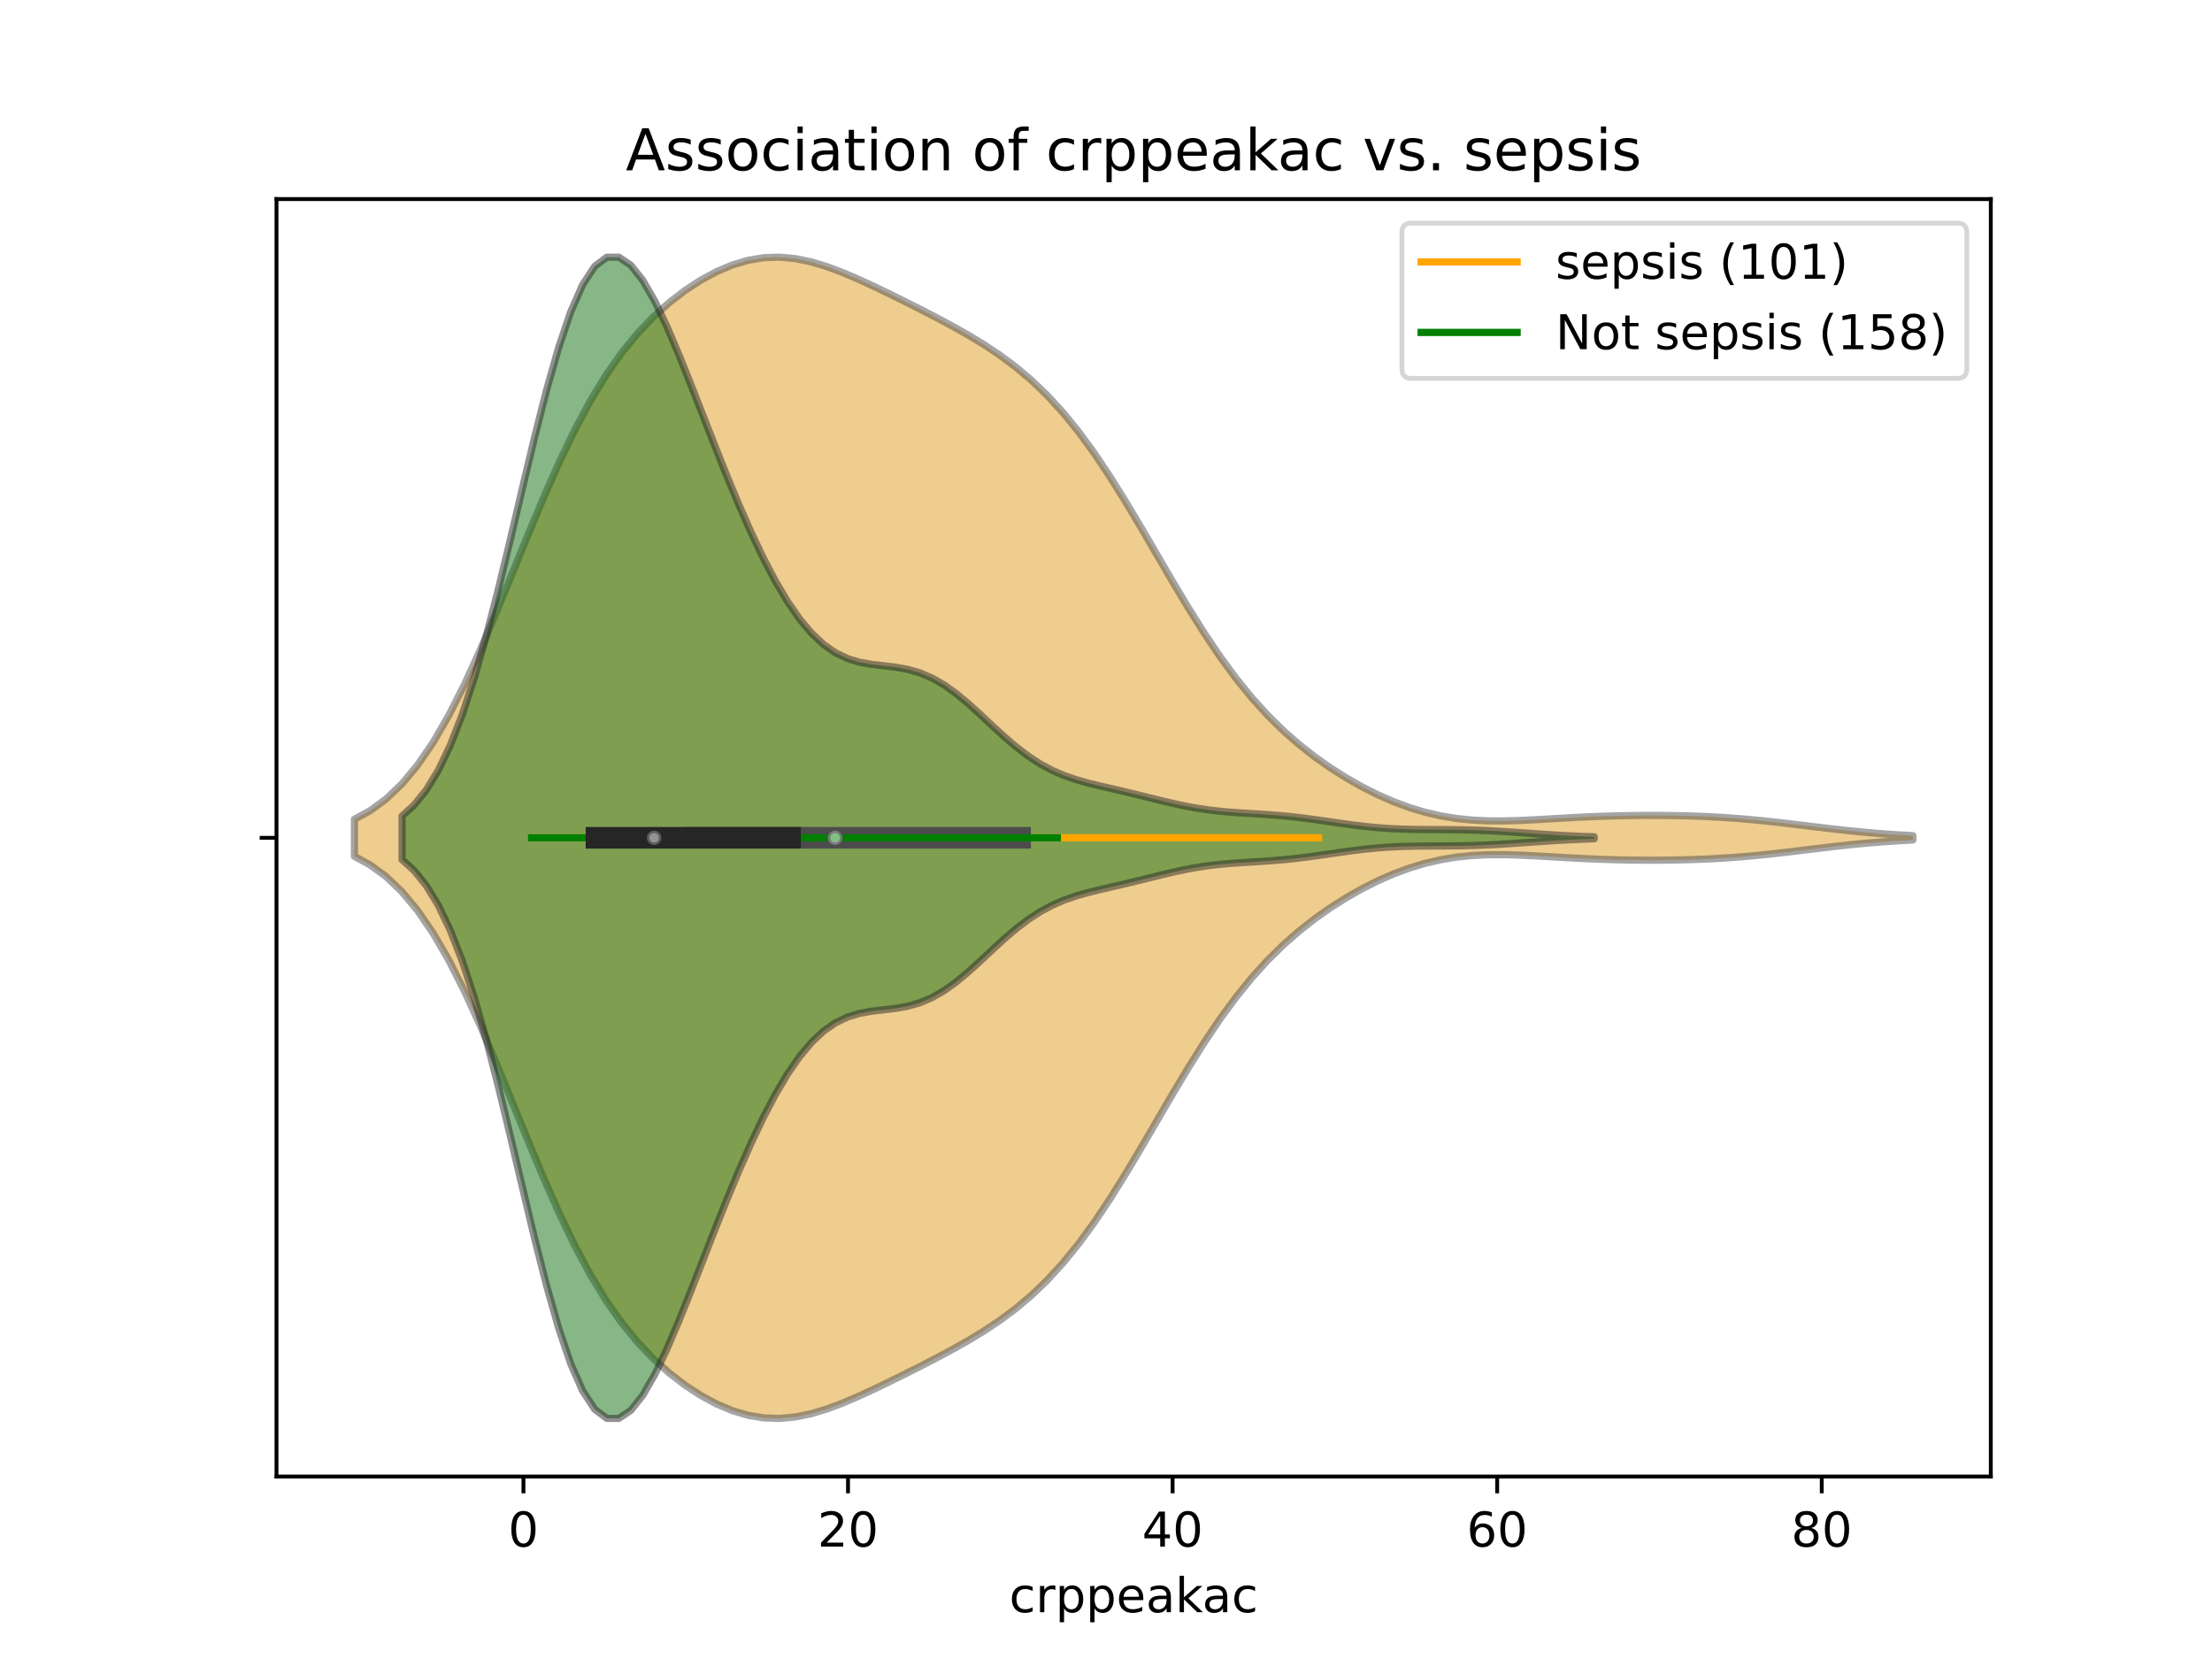 <?xml version="1.0" encoding="utf-8" standalone="no"?>
<!DOCTYPE svg PUBLIC "-//W3C//DTD SVG 1.1//EN"
  "http://www.w3.org/Graphics/SVG/1.1/DTD/svg11.dtd">
<!-- Created with matplotlib (https://matplotlib.org/) -->
<svg height="345.6pt" version="1.1" viewBox="0 0 460.8 345.6" width="460.8pt" xmlns="http://www.w3.org/2000/svg" xmlns:xlink="http://www.w3.org/1999/xlink">
 <defs>
  <style type="text/css">
*{stroke-linecap:butt;stroke-linejoin:round;}
  </style>
 </defs>
 <g id="figure_1">
  <g id="patch_1">
   <path d="M 0 345.6 
L 460.8 345.6 
L 460.8 0 
L 0 0 
z
" style="fill:#ffffff;"/>
  </g>
  <g id="axes_1">
   <g id="patch_2">
    <path d="M 57.6 307.584 
L 414.72 307.584 
L 414.72 41.472 
L 57.6 41.472 
z
" style="fill:#ffffff;"/>
   </g>
   <g id="PolyCollection_1">
    <defs>
     <path d="M 73.833 -167.206 
L 73.833 -174.938 
L 77.112 -176.727 
L 80.391 -179.125 
L 83.671 -182.241 
L 86.95 -186.164 
L 90.229 -190.949 
L 93.509 -196.603 
L 96.788 -203.073 
L 100.067 -210.243 
L 103.347 -217.935 
L 106.626 -225.927 
L 109.905 -233.967 
L 113.185 -241.807 
L 116.464 -249.224 
L 119.743 -256.045 
L 123.023 -262.164 
L 126.302 -267.541 
L 129.581 -272.196 
L 132.861 -276.195 
L 136.14 -279.623 
L 139.42 -282.566 
L 142.699 -285.092 
L 145.978 -287.236 
L 149.258 -289.009 
L 152.537 -290.395 
L 155.816 -291.372 
L 159.096 -291.919 
L 162.375 -292.032 
L 165.654 -291.731 
L 168.934 -291.059 
L 172.213 -290.074 
L 175.492 -288.848 
L 178.772 -287.45 
L 182.051 -285.938 
L 185.33 -284.358 
L 188.61 -282.737 
L 191.889 -281.083 
L 195.168 -279.388 
L 198.448 -277.632 
L 201.727 -275.782 
L 205.006 -273.791 
L 208.286 -271.607 
L 211.565 -269.167 
L 214.844 -266.407 
L 218.124 -263.266 
L 221.403 -259.694 
L 224.682 -255.665 
L 227.962 -251.181 
L 231.241 -246.278 
L 234.52 -241.028 
L 237.8 -235.531 
L 241.079 -229.912 
L 244.358 -224.304 
L 247.638 -218.838 
L 250.917 -213.627 
L 254.196 -208.761 
L 257.476 -204.296 
L 260.755 -200.256 
L 264.034 -196.634 
L 267.314 -193.404 
L 270.593 -190.524 
L 273.872 -187.949 
L 277.152 -185.639 
L 280.431 -183.562 
L 283.71 -181.7 
L 286.99 -180.049 
L 290.269 -178.611 
L 293.548 -177.393 
L 296.828 -176.403 
L 300.107 -175.641 
L 303.386 -175.1 
L 306.666 -174.764 
L 309.945 -174.604 
L 313.224 -174.588 
L 316.504 -174.677 
L 319.783 -174.833 
L 323.062 -175.021 
L 326.342 -175.212 
L 329.621 -175.386 
L 332.9 -175.529 
L 336.18 -175.635 
L 339.459 -175.705 
L 342.739 -175.738 
L 346.018 -175.734 
L 349.297 -175.693 
L 352.577 -175.611 
L 355.856 -175.481 
L 359.135 -175.3 
L 362.415 -175.063 
L 365.694 -174.773 
L 368.973 -174.436 
L 372.253 -174.063 
L 375.532 -173.668 
L 378.811 -173.27 
L 382.091 -172.885 
L 385.37 -172.527 
L 388.649 -172.208 
L 391.929 -171.934 
L 395.208 -171.707 
L 398.487 -171.527 
L 398.487 -170.617 
L 398.487 -170.617 
L 395.208 -170.437 
L 391.929 -170.21 
L 388.649 -169.936 
L 385.37 -169.617 
L 382.091 -169.259 
L 378.811 -168.874 
L 375.532 -168.476 
L 372.253 -168.081 
L 368.973 -167.708 
L 365.694 -167.371 
L 362.415 -167.081 
L 359.135 -166.844 
L 355.856 -166.663 
L 352.577 -166.533 
L 349.297 -166.451 
L 346.018 -166.41 
L 342.739 -166.406 
L 339.459 -166.439 
L 336.18 -166.509 
L 332.9 -166.615 
L 329.621 -166.758 
L 326.342 -166.932 
L 323.062 -167.123 
L 319.783 -167.311 
L 316.504 -167.467 
L 313.224 -167.556 
L 309.945 -167.54 
L 306.666 -167.38 
L 303.386 -167.044 
L 300.107 -166.503 
L 296.828 -165.741 
L 293.548 -164.751 
L 290.269 -163.533 
L 286.99 -162.095 
L 283.71 -160.444 
L 280.431 -158.582 
L 277.152 -156.505 
L 273.872 -154.195 
L 270.593 -151.62 
L 267.314 -148.74 
L 264.034 -145.51 
L 260.755 -141.888 
L 257.476 -137.848 
L 254.196 -133.383 
L 250.917 -128.517 
L 247.638 -123.306 
L 244.358 -117.84 
L 241.079 -112.232 
L 237.8 -106.613 
L 234.52 -101.116 
L 231.241 -95.866 
L 227.962 -90.963 
L 224.682 -86.479 
L 221.403 -82.45 
L 218.124 -78.878 
L 214.844 -75.737 
L 211.565 -72.977 
L 208.286 -70.537 
L 205.006 -68.353 
L 201.727 -66.362 
L 198.448 -64.512 
L 195.168 -62.756 
L 191.889 -61.061 
L 188.61 -59.407 
L 185.33 -57.786 
L 182.051 -56.206 
L 178.772 -54.694 
L 175.492 -53.296 
L 172.213 -52.07 
L 168.934 -51.085 
L 165.654 -50.413 
L 162.375 -50.112 
L 159.096 -50.225 
L 155.816 -50.772 
L 152.537 -51.749 
L 149.258 -53.135 
L 145.978 -54.908 
L 142.699 -57.052 
L 139.42 -59.578 
L 136.14 -62.521 
L 132.861 -65.949 
L 129.581 -69.948 
L 126.302 -74.603 
L 123.023 -79.98 
L 119.743 -86.099 
L 116.464 -92.92 
L 113.185 -100.337 
L 109.905 -108.177 
L 106.626 -116.217 
L 103.347 -124.209 
L 100.067 -131.901 
L 96.788 -139.071 
L 93.509 -145.541 
L 90.229 -151.195 
L 86.95 -155.98 
L 83.671 -159.903 
L 80.391 -163.019 
L 77.112 -165.417 
L 73.833 -167.206 
z
" id="m6b4dad75de" style="stroke:#4c4c4c;stroke-opacity:0.5;stroke-width:1.5;"/>
    </defs>
    <g clip-path="url(#p0edd617c5b)">
     <use style="fill:#df9c20;fill-opacity:0.5;stroke:#4c4c4c;stroke-opacity:0.5;stroke-width:1.5;" x="0" xlink:href="#m6b4dad75de" y="345.6"/>
    </g>
   </g>
   <g id="PolyCollection_2">
    <defs>
     <path d="M 83.755 -166.527 
L 83.755 -175.617 
L 86.263 -177.886 
L 88.772 -180.987 
L 91.281 -185.08 
L 93.789 -190.302 
L 96.298 -196.733 
L 98.806 -204.384 
L 101.315 -213.168 
L 103.824 -222.897 
L 106.332 -233.28 
L 108.841 -243.941 
L 111.349 -254.445 
L 113.858 -264.337 
L 116.367 -273.179 
L 118.875 -280.596 
L 121.384 -286.303 
L 123.892 -290.126 
L 126.401 -292.015 
L 128.909 -292.032 
L 131.418 -290.34 
L 133.927 -287.173 
L 136.435 -282.81 
L 138.944 -277.543 
L 141.452 -271.653 
L 143.961 -265.39 
L 146.47 -258.969 
L 148.978 -252.558 
L 151.487 -246.292 
L 153.995 -240.277 
L 156.504 -234.6 
L 159.013 -229.336 
L 161.521 -224.557 
L 164.03 -220.326 
L 166.538 -216.695 
L 169.047 -213.698 
L 171.556 -211.341 
L 174.064 -209.597 
L 176.573 -208.398 
L 179.081 -207.642 
L 181.59 -207.194 
L 184.099 -206.899 
L 186.607 -206.601 
L 189.116 -206.152 
L 191.624 -205.436 
L 194.133 -204.373 
L 196.642 -202.936 
L 199.15 -201.145 
L 201.659 -199.064 
L 204.167 -196.791 
L 206.676 -194.445 
L 209.185 -192.145 
L 211.693 -189.998 
L 214.202 -188.084 
L 216.71 -186.45 
L 219.219 -185.105 
L 221.728 -184.026 
L 224.236 -183.165 
L 226.745 -182.46 
L 229.253 -181.845 
L 231.762 -181.266 
L 234.271 -180.683 
L 236.779 -180.08 
L 239.288 -179.459 
L 241.796 -178.837 
L 244.305 -178.243 
L 246.814 -177.704 
L 249.322 -177.243 
L 251.831 -176.871 
L 254.339 -176.585 
L 256.848 -176.369 
L 259.357 -176.2 
L 261.865 -176.046 
L 264.374 -175.881 
L 266.882 -175.681 
L 269.391 -175.434 
L 271.9 -175.136 
L 274.408 -174.798 
L 276.917 -174.436 
L 279.425 -174.071 
L 281.934 -173.729 
L 284.443 -173.428 
L 286.951 -173.184 
L 289.46 -173.005 
L 291.968 -172.887 
L 294.477 -172.822 
L 296.986 -172.793 
L 299.494 -172.781 
L 302.003 -172.767 
L 304.511 -172.735 
L 307.02 -172.673 
L 309.529 -172.577 
L 312.037 -172.448 
L 314.546 -172.292 
L 317.054 -172.121 
L 319.563 -171.944 
L 322.072 -171.773 
L 324.58 -171.617 
L 327.089 -171.481 
L 329.597 -171.369 
L 332.106 -171.28 
L 332.106 -170.864 
L 332.106 -170.864 
L 329.597 -170.775 
L 327.089 -170.663 
L 324.58 -170.527 
L 322.072 -170.371 
L 319.563 -170.2 
L 317.054 -170.023 
L 314.546 -169.852 
L 312.037 -169.696 
L 309.529 -169.567 
L 307.02 -169.471 
L 304.511 -169.409 
L 302.003 -169.377 
L 299.494 -169.363 
L 296.986 -169.351 
L 294.477 -169.322 
L 291.968 -169.257 
L 289.46 -169.139 
L 286.951 -168.96 
L 284.443 -168.716 
L 281.934 -168.415 
L 279.425 -168.073 
L 276.917 -167.708 
L 274.408 -167.346 
L 271.9 -167.008 
L 269.391 -166.71 
L 266.882 -166.463 
L 264.374 -166.263 
L 261.865 -166.098 
L 259.357 -165.944 
L 256.848 -165.775 
L 254.339 -165.559 
L 251.831 -165.273 
L 249.322 -164.901 
L 246.814 -164.44 
L 244.305 -163.901 
L 241.796 -163.307 
L 239.288 -162.685 
L 236.779 -162.064 
L 234.271 -161.461 
L 231.762 -160.878 
L 229.253 -160.299 
L 226.745 -159.684 
L 224.236 -158.979 
L 221.728 -158.118 
L 219.219 -157.039 
L 216.71 -155.694 
L 214.202 -154.06 
L 211.693 -152.146 
L 209.185 -149.999 
L 206.676 -147.699 
L 204.167 -145.353 
L 201.659 -143.08 
L 199.15 -140.999 
L 196.642 -139.208 
L 194.133 -137.771 
L 191.624 -136.708 
L 189.116 -135.992 
L 186.607 -135.543 
L 184.099 -135.245 
L 181.59 -134.95 
L 179.081 -134.502 
L 176.573 -133.746 
L 174.064 -132.547 
L 171.556 -130.803 
L 169.047 -128.446 
L 166.538 -125.449 
L 164.03 -121.818 
L 161.521 -117.587 
L 159.013 -112.808 
L 156.504 -107.544 
L 153.995 -101.867 
L 151.487 -95.852 
L 148.978 -89.586 
L 146.47 -83.175 
L 143.961 -76.754 
L 141.452 -70.491 
L 138.944 -64.601 
L 136.435 -59.334 
L 133.927 -54.971 
L 131.418 -51.804 
L 128.909 -50.112 
L 126.401 -50.129 
L 123.892 -52.018 
L 121.384 -55.841 
L 118.875 -61.548 
L 116.367 -68.965 
L 113.858 -77.807 
L 111.349 -87.699 
L 108.841 -98.203 
L 106.332 -108.864 
L 103.824 -119.247 
L 101.315 -128.976 
L 98.806 -137.76 
L 96.298 -145.411 
L 93.789 -151.842 
L 91.281 -157.064 
L 88.772 -161.157 
L 86.263 -164.258 
L 83.755 -166.527 
z
" id="m6d17c6bc94" style="stroke:#262626;stroke-opacity:0.5;stroke-width:1.5;"/>
    </defs>
    <g clip-path="url(#p0edd617c5b)">
     <use style="fill:#107010;fill-opacity:0.5;stroke:#262626;stroke-opacity:0.5;stroke-width:1.5;" x="0" xlink:href="#m6d17c6bc94" y="345.6"/>
    </g>
   </g>
   <g id="matplotlib.axis_1">
    <g id="xtick_1">
     <g id="line2d_1">
      <defs>
       <path d="M 0 0 
L 0 3.5 
" id="m6975d43f02" style="stroke:#000000;stroke-width:0.8;"/>
      </defs>
      <g>
       <use style="stroke:#000000;stroke-width:0.8;" x="109.043" xlink:href="#m6975d43f02" y="307.584"/>
      </g>
     </g>
     <g id="text_1">
      <!-- 0 -->
      <defs>
       <path d="M 31.781 66.406 
Q 24.172 66.406 20.328 58.906 
Q 16.5 51.422 16.5 36.375 
Q 16.5 21.391 20.328 13.891 
Q 24.172 6.391 31.781 6.391 
Q 39.453 6.391 43.281 13.891 
Q 47.125 21.391 47.125 36.375 
Q 47.125 51.422 43.281 58.906 
Q 39.453 66.406 31.781 66.406 
z
M 31.781 74.219 
Q 44.047 74.219 50.516 64.516 
Q 56.984 54.828 56.984 36.375 
Q 56.984 17.969 50.516 8.266 
Q 44.047 -1.422 31.781 -1.422 
Q 19.531 -1.422 13.062 8.266 
Q 6.594 17.969 6.594 36.375 
Q 6.594 54.828 13.062 64.516 
Q 19.531 74.219 31.781 74.219 
z
" id="DejaVuSans-48"/>
      </defs>
      <g transform="translate(105.862 322.182)scale(0.1 -0.1)">
       <use xlink:href="#DejaVuSans-48"/>
      </g>
     </g>
    </g>
    <g id="xtick_2">
     <g id="line2d_2">
      <g>
       <use style="stroke:#000000;stroke-width:0.8;" x="176.658" xlink:href="#m6975d43f02" y="307.584"/>
      </g>
     </g>
     <g id="text_2">
      <!-- 20 -->
      <defs>
       <path d="M 19.188 8.297 
L 53.609 8.297 
L 53.609 0 
L 7.328 0 
L 7.328 8.297 
Q 12.938 14.109 22.625 23.891 
Q 32.328 33.688 34.812 36.531 
Q 39.547 41.844 41.422 45.531 
Q 43.312 49.219 43.312 52.781 
Q 43.312 58.594 39.234 62.25 
Q 35.156 65.922 28.609 65.922 
Q 23.969 65.922 18.812 64.312 
Q 13.672 62.703 7.812 59.422 
L 7.812 69.391 
Q 13.766 71.781 18.938 73 
Q 24.125 74.219 28.422 74.219 
Q 39.75 74.219 46.484 68.547 
Q 53.219 62.891 53.219 53.422 
Q 53.219 48.922 51.531 44.891 
Q 49.859 40.875 45.406 35.406 
Q 44.188 33.984 37.641 27.219 
Q 31.109 20.453 19.188 8.297 
z
" id="DejaVuSans-50"/>
      </defs>
      <g transform="translate(170.296 322.182)scale(0.1 -0.1)">
       <use xlink:href="#DejaVuSans-50"/>
       <use x="63.623" xlink:href="#DejaVuSans-48"/>
      </g>
     </g>
    </g>
    <g id="xtick_3">
     <g id="line2d_3">
      <g>
       <use style="stroke:#000000;stroke-width:0.8;" x="244.274" xlink:href="#m6975d43f02" y="307.584"/>
      </g>
     </g>
     <g id="text_3">
      <!-- 40 -->
      <defs>
       <path d="M 37.797 64.312 
L 12.891 25.391 
L 37.797 25.391 
z
M 35.203 72.906 
L 47.609 72.906 
L 47.609 25.391 
L 58.016 25.391 
L 58.016 17.188 
L 47.609 17.188 
L 47.609 0 
L 37.797 0 
L 37.797 17.188 
L 4.891 17.188 
L 4.891 26.703 
z
" id="DejaVuSans-52"/>
      </defs>
      <g transform="translate(237.911 322.182)scale(0.1 -0.1)">
       <use xlink:href="#DejaVuSans-52"/>
       <use x="63.623" xlink:href="#DejaVuSans-48"/>
      </g>
     </g>
    </g>
    <g id="xtick_4">
     <g id="line2d_4">
      <g>
       <use style="stroke:#000000;stroke-width:0.8;" x="311.889" xlink:href="#m6975d43f02" y="307.584"/>
      </g>
     </g>
     <g id="text_4">
      <!-- 60 -->
      <defs>
       <path d="M 33.016 40.375 
Q 26.375 40.375 22.484 35.828 
Q 18.609 31.297 18.609 23.391 
Q 18.609 15.531 22.484 10.953 
Q 26.375 6.391 33.016 6.391 
Q 39.656 6.391 43.531 10.953 
Q 47.406 15.531 47.406 23.391 
Q 47.406 31.297 43.531 35.828 
Q 39.656 40.375 33.016 40.375 
z
M 52.594 71.297 
L 52.594 62.312 
Q 48.875 64.062 45.094 64.984 
Q 41.312 65.922 37.594 65.922 
Q 27.828 65.922 22.672 59.328 
Q 17.531 52.734 16.797 39.406 
Q 19.672 43.656 24.016 45.922 
Q 28.375 48.188 33.594 48.188 
Q 44.578 48.188 50.953 41.516 
Q 57.328 34.859 57.328 23.391 
Q 57.328 12.156 50.688 5.359 
Q 44.047 -1.422 33.016 -1.422 
Q 20.359 -1.422 13.672 8.266 
Q 6.984 17.969 6.984 36.375 
Q 6.984 53.656 15.188 63.938 
Q 23.391 74.219 37.203 74.219 
Q 40.922 74.219 44.703 73.484 
Q 48.484 72.75 52.594 71.297 
z
" id="DejaVuSans-54"/>
      </defs>
      <g transform="translate(305.527 322.182)scale(0.1 -0.1)">
       <use xlink:href="#DejaVuSans-54"/>
       <use x="63.623" xlink:href="#DejaVuSans-48"/>
      </g>
     </g>
    </g>
    <g id="xtick_5">
     <g id="line2d_5">
      <g>
       <use style="stroke:#000000;stroke-width:0.8;" x="379.505" xlink:href="#m6975d43f02" y="307.584"/>
      </g>
     </g>
     <g id="text_5">
      <!-- 80 -->
      <defs>
       <path d="M 31.781 34.625 
Q 24.75 34.625 20.719 30.859 
Q 16.703 27.094 16.703 20.516 
Q 16.703 13.922 20.719 10.156 
Q 24.75 6.391 31.781 6.391 
Q 38.812 6.391 42.859 10.172 
Q 46.922 13.969 46.922 20.516 
Q 46.922 27.094 42.891 30.859 
Q 38.875 34.625 31.781 34.625 
z
M 21.922 38.812 
Q 15.578 40.375 12.031 44.719 
Q 8.5 49.078 8.5 55.328 
Q 8.5 64.062 14.719 69.141 
Q 20.953 74.219 31.781 74.219 
Q 42.672 74.219 48.875 69.141 
Q 55.078 64.062 55.078 55.328 
Q 55.078 49.078 51.531 44.719 
Q 48 40.375 41.703 38.812 
Q 48.828 37.156 52.797 32.312 
Q 56.781 27.484 56.781 20.516 
Q 56.781 9.906 50.312 4.234 
Q 43.844 -1.422 31.781 -1.422 
Q 19.734 -1.422 13.25 4.234 
Q 6.781 9.906 6.781 20.516 
Q 6.781 27.484 10.781 32.312 
Q 14.797 37.156 21.922 38.812 
z
M 18.312 54.391 
Q 18.312 48.734 21.844 45.562 
Q 25.391 42.391 31.781 42.391 
Q 38.141 42.391 41.719 45.562 
Q 45.312 48.734 45.312 54.391 
Q 45.312 60.062 41.719 63.234 
Q 38.141 66.406 31.781 66.406 
Q 25.391 66.406 21.844 63.234 
Q 18.312 60.062 18.312 54.391 
z
" id="DejaVuSans-56"/>
      </defs>
      <g transform="translate(373.142 322.182)scale(0.1 -0.1)">
       <use xlink:href="#DejaVuSans-56"/>
       <use x="63.623" xlink:href="#DejaVuSans-48"/>
      </g>
     </g>
    </g>
    <g id="text_6">
     <!-- crppeakac -->
     <defs>
      <path d="M 48.781 52.594 
L 48.781 44.188 
Q 44.969 46.297 41.141 47.344 
Q 37.312 48.391 33.406 48.391 
Q 24.656 48.391 19.812 42.844 
Q 14.984 37.312 14.984 27.297 
Q 14.984 17.281 19.812 11.734 
Q 24.656 6.203 33.406 6.203 
Q 37.312 6.203 41.141 7.25 
Q 44.969 8.297 48.781 10.406 
L 48.781 2.094 
Q 45.016 0.344 40.984 -0.531 
Q 36.969 -1.422 32.422 -1.422 
Q 20.062 -1.422 12.781 6.344 
Q 5.516 14.109 5.516 27.297 
Q 5.516 40.672 12.859 48.328 
Q 20.219 56 33.016 56 
Q 37.156 56 41.109 55.141 
Q 45.062 54.297 48.781 52.594 
z
" id="DejaVuSans-99"/>
      <path d="M 41.109 46.297 
Q 39.594 47.172 37.812 47.578 
Q 36.031 48 33.891 48 
Q 26.266 48 22.188 43.047 
Q 18.109 38.094 18.109 28.812 
L 18.109 0 
L 9.078 0 
L 9.078 54.688 
L 18.109 54.688 
L 18.109 46.188 
Q 20.953 51.172 25.484 53.578 
Q 30.031 56 36.531 56 
Q 37.453 56 38.578 55.875 
Q 39.703 55.766 41.062 55.516 
z
" id="DejaVuSans-114"/>
      <path d="M 18.109 8.203 
L 18.109 -20.797 
L 9.078 -20.797 
L 9.078 54.688 
L 18.109 54.688 
L 18.109 46.391 
Q 20.953 51.266 25.266 53.625 
Q 29.594 56 35.594 56 
Q 45.562 56 51.781 48.094 
Q 58.016 40.188 58.016 27.297 
Q 58.016 14.406 51.781 6.484 
Q 45.562 -1.422 35.594 -1.422 
Q 29.594 -1.422 25.266 0.953 
Q 20.953 3.328 18.109 8.203 
z
M 48.688 27.297 
Q 48.688 37.203 44.609 42.844 
Q 40.531 48.484 33.406 48.484 
Q 26.266 48.484 22.188 42.844 
Q 18.109 37.203 18.109 27.297 
Q 18.109 17.391 22.188 11.75 
Q 26.266 6.109 33.406 6.109 
Q 40.531 6.109 44.609 11.75 
Q 48.688 17.391 48.688 27.297 
z
" id="DejaVuSans-112"/>
      <path d="M 56.203 29.594 
L 56.203 25.203 
L 14.891 25.203 
Q 15.484 15.922 20.484 11.062 
Q 25.484 6.203 34.422 6.203 
Q 39.594 6.203 44.453 7.469 
Q 49.312 8.734 54.109 11.281 
L 54.109 2.781 
Q 49.266 0.734 44.188 -0.344 
Q 39.109 -1.422 33.891 -1.422 
Q 20.797 -1.422 13.156 6.188 
Q 5.516 13.812 5.516 26.812 
Q 5.516 40.234 12.766 48.109 
Q 20.016 56 32.328 56 
Q 43.359 56 49.781 48.891 
Q 56.203 41.797 56.203 29.594 
z
M 47.219 32.234 
Q 47.125 39.594 43.094 43.984 
Q 39.062 48.391 32.422 48.391 
Q 24.906 48.391 20.391 44.141 
Q 15.875 39.891 15.188 32.172 
z
" id="DejaVuSans-101"/>
      <path d="M 34.281 27.484 
Q 23.391 27.484 19.188 25 
Q 14.984 22.516 14.984 16.5 
Q 14.984 11.719 18.141 8.906 
Q 21.297 6.109 26.703 6.109 
Q 34.188 6.109 38.703 11.406 
Q 43.219 16.703 43.219 25.484 
L 43.219 27.484 
z
M 52.203 31.203 
L 52.203 0 
L 43.219 0 
L 43.219 8.297 
Q 40.141 3.328 35.547 0.953 
Q 30.953 -1.422 24.312 -1.422 
Q 15.922 -1.422 10.953 3.297 
Q 6 8.016 6 15.922 
Q 6 25.141 12.172 29.828 
Q 18.359 34.516 30.609 34.516 
L 43.219 34.516 
L 43.219 35.406 
Q 43.219 41.609 39.141 45 
Q 35.062 48.391 27.688 48.391 
Q 23 48.391 18.547 47.266 
Q 14.109 46.141 10.016 43.891 
L 10.016 52.203 
Q 14.938 54.109 19.578 55.047 
Q 24.219 56 28.609 56 
Q 40.484 56 46.344 49.844 
Q 52.203 43.703 52.203 31.203 
z
" id="DejaVuSans-97"/>
      <path d="M 9.078 75.984 
L 18.109 75.984 
L 18.109 31.109 
L 44.922 54.688 
L 56.391 54.688 
L 27.391 29.109 
L 57.625 0 
L 45.906 0 
L 18.109 26.703 
L 18.109 0 
L 9.078 0 
z
" id="DejaVuSans-107"/>
     </defs>
     <g transform="translate(210.245 335.861)scale(0.1 -0.1)">
      <use xlink:href="#DejaVuSans-99"/>
      <use x="54.98" xlink:href="#DejaVuSans-114"/>
      <use x="96.094" xlink:href="#DejaVuSans-112"/>
      <use x="159.57" xlink:href="#DejaVuSans-112"/>
      <use x="223.047" xlink:href="#DejaVuSans-101"/>
      <use x="284.57" xlink:href="#DejaVuSans-97"/>
      <use x="345.85" xlink:href="#DejaVuSans-107"/>
      <use x="402.01" xlink:href="#DejaVuSans-97"/>
      <use x="463.289" xlink:href="#DejaVuSans-99"/>
     </g>
    </g>
   </g>
   <g id="matplotlib.axis_2">
    <g id="ytick_1">
     <g id="line2d_6">
      <defs>
       <path d="M 0 0 
L -3.5 0 
" id="m1f1a45b0cb" style="stroke:#000000;stroke-width:0.8;"/>
      </defs>
      <g>
       <use style="stroke:#000000;stroke-width:0.8;" x="57.6" xlink:href="#m1f1a45b0cb" y="174.528"/>
      </g>
     </g>
    </g>
   </g>
   <g id="line2d_7">
    <path clip-path="url(#p0edd617c5b)" d="M 111.747 174.528 
L 274.701 174.528 
" style="fill:none;stroke:#ffa500;stroke-linecap:square;stroke-width:1.5;"/>
   </g>
   <g id="line2d_8">
    <path clip-path="url(#p0edd617c5b)" d="M 144.879 174.528 
L 212.495 174.528 
" style="fill:none;stroke:#4c4c4c;stroke-linecap:square;stroke-width:4.5;"/>
   </g>
   <g id="line2d_9">
    <path clip-path="url(#p0edd617c5b)" d="M 110.733 174.528 
L 220.27 174.528 
" style="fill:none;stroke:#008000;stroke-linecap:square;stroke-width:1.5;"/>
   </g>
   <g id="line2d_10">
    <path clip-path="url(#p0edd617c5b)" d="M 124.256 174.528 
L 164.572 174.528 
" style="fill:none;stroke:#262626;stroke-linecap:square;stroke-width:4.5;"/>
   </g>
   <g id="patch_3">
    <path d="M 57.6 307.584 
L 57.6 41.472 
" style="fill:none;stroke:#000000;stroke-linecap:square;stroke-linejoin:miter;stroke-width:0.8;"/>
   </g>
   <g id="patch_4">
    <path d="M 414.72 307.584 
L 414.72 41.472 
" style="fill:none;stroke:#000000;stroke-linecap:square;stroke-linejoin:miter;stroke-width:0.8;"/>
   </g>
   <g id="patch_5">
    <path d="M 57.6 307.584 
L 414.72 307.584 
" style="fill:none;stroke:#000000;stroke-linecap:square;stroke-linejoin:miter;stroke-width:0.8;"/>
   </g>
   <g id="patch_6">
    <path d="M 57.6 41.472 
L 414.72 41.472 
" style="fill:none;stroke:#000000;stroke-linecap:square;stroke-linejoin:miter;stroke-width:0.8;"/>
   </g>
   <g id="PathCollection_1">
    <defs>
     <path d="M 0 1.5 
C 0.398 1.5 0.779 1.342 1.061 1.061 
C 1.342 0.779 1.5 0.398 1.5 0 
C 1.5 -0.398 1.342 -0.779 1.061 -1.061 
C 0.779 -1.342 0.398 -1.5 0 -1.5 
C -0.398 -1.5 -0.779 -1.342 -1.061 -1.061 
C -1.342 -0.779 -1.5 -0.398 -1.5 0 
C -1.5 0.398 -1.342 0.779 -1.061 1.061 
C -0.779 1.342 -0.398 1.5 0 1.5 
z
" id="ma73b6092a6" style="stroke:#4c4c4c;stroke-opacity:0.5;"/>
    </defs>
    <g clip-path="url(#p0edd617c5b)">
     <use style="fill:#ffffff;fill-opacity:0.5;stroke:#4c4c4c;stroke-opacity:0.5;" x="173.954" xlink:href="#ma73b6092a6" y="174.528"/>
    </g>
   </g>
   <g id="PathCollection_2">
    <defs>
     <path d="M 0 1.5 
C 0.398 1.5 0.779 1.342 1.061 1.061 
C 1.342 0.779 1.5 0.398 1.5 0 
C 1.5 -0.398 1.342 -0.779 1.061 -1.061 
C 0.779 -1.342 0.398 -1.5 0 -1.5 
C -0.398 -1.5 -0.779 -1.342 -1.061 -1.061 
C -1.342 -0.779 -1.5 -0.398 -1.5 0 
C -1.5 0.398 -1.342 0.779 -1.061 1.061 
C -0.779 1.342 -0.398 1.5 0 1.5 
z
" id="mecabf641c4" style="stroke:#262626;stroke-opacity:0.5;"/>
    </defs>
    <g clip-path="url(#p0edd617c5b)">
     <use style="fill:#ffffff;fill-opacity:0.5;stroke:#262626;stroke-opacity:0.5;" x="136.258" xlink:href="#mecabf641c4" y="174.528"/>
    </g>
   </g>
   <g id="text_7">
    <!-- Association of crppeakac vs. sepsis -->
    <defs>
     <path d="M 34.188 63.188 
L 20.797 26.906 
L 47.609 26.906 
z
M 28.609 72.906 
L 39.797 72.906 
L 67.578 0 
L 57.328 0 
L 50.688 18.703 
L 17.828 18.703 
L 11.188 0 
L 0.781 0 
z
" id="DejaVuSans-65"/>
     <path d="M 44.281 53.078 
L 44.281 44.578 
Q 40.484 46.531 36.375 47.5 
Q 32.281 48.484 27.875 48.484 
Q 21.188 48.484 17.844 46.438 
Q 14.5 44.391 14.5 40.281 
Q 14.5 37.156 16.891 35.375 
Q 19.281 33.594 26.516 31.984 
L 29.594 31.297 
Q 39.156 29.25 43.188 25.516 
Q 47.219 21.781 47.219 15.094 
Q 47.219 7.469 41.188 3.016 
Q 35.156 -1.422 24.609 -1.422 
Q 20.219 -1.422 15.453 -0.562 
Q 10.688 0.297 5.422 2 
L 5.422 11.281 
Q 10.406 8.688 15.234 7.391 
Q 20.062 6.109 24.812 6.109 
Q 31.156 6.109 34.562 8.281 
Q 37.984 10.453 37.984 14.406 
Q 37.984 18.062 35.516 20.016 
Q 33.062 21.969 24.703 23.781 
L 21.578 24.516 
Q 13.234 26.266 9.516 29.906 
Q 5.812 33.547 5.812 39.891 
Q 5.812 47.609 11.281 51.797 
Q 16.75 56 26.812 56 
Q 31.781 56 36.172 55.266 
Q 40.578 54.547 44.281 53.078 
z
" id="DejaVuSans-115"/>
     <path d="M 30.609 48.391 
Q 23.391 48.391 19.188 42.75 
Q 14.984 37.109 14.984 27.297 
Q 14.984 17.484 19.156 11.844 
Q 23.344 6.203 30.609 6.203 
Q 37.797 6.203 41.984 11.859 
Q 46.188 17.531 46.188 27.297 
Q 46.188 37.016 41.984 42.703 
Q 37.797 48.391 30.609 48.391 
z
M 30.609 56 
Q 42.328 56 49.016 48.375 
Q 55.719 40.766 55.719 27.297 
Q 55.719 13.875 49.016 6.219 
Q 42.328 -1.422 30.609 -1.422 
Q 18.844 -1.422 12.172 6.219 
Q 5.516 13.875 5.516 27.297 
Q 5.516 40.766 12.172 48.375 
Q 18.844 56 30.609 56 
z
" id="DejaVuSans-111"/>
     <path d="M 9.422 54.688 
L 18.406 54.688 
L 18.406 0 
L 9.422 0 
z
M 9.422 75.984 
L 18.406 75.984 
L 18.406 64.594 
L 9.422 64.594 
z
" id="DejaVuSans-105"/>
     <path d="M 18.312 70.219 
L 18.312 54.688 
L 36.812 54.688 
L 36.812 47.703 
L 18.312 47.703 
L 18.312 18.016 
Q 18.312 11.328 20.141 9.422 
Q 21.969 7.516 27.594 7.516 
L 36.812 7.516 
L 36.812 0 
L 27.594 0 
Q 17.188 0 13.234 3.875 
Q 9.281 7.766 9.281 18.016 
L 9.281 47.703 
L 2.688 47.703 
L 2.688 54.688 
L 9.281 54.688 
L 9.281 70.219 
z
" id="DejaVuSans-116"/>
     <path d="M 54.891 33.016 
L 54.891 0 
L 45.906 0 
L 45.906 32.719 
Q 45.906 40.484 42.875 44.328 
Q 39.844 48.188 33.797 48.188 
Q 26.516 48.188 22.312 43.547 
Q 18.109 38.922 18.109 30.906 
L 18.109 0 
L 9.078 0 
L 9.078 54.688 
L 18.109 54.688 
L 18.109 46.188 
Q 21.344 51.125 25.703 53.562 
Q 30.078 56 35.797 56 
Q 45.219 56 50.047 50.172 
Q 54.891 44.344 54.891 33.016 
z
" id="DejaVuSans-110"/>
     <path id="DejaVuSans-32"/>
     <path d="M 37.109 75.984 
L 37.109 68.5 
L 28.516 68.5 
Q 23.688 68.5 21.797 66.547 
Q 19.922 64.594 19.922 59.516 
L 19.922 54.688 
L 34.719 54.688 
L 34.719 47.703 
L 19.922 47.703 
L 19.922 0 
L 10.891 0 
L 10.891 47.703 
L 2.297 47.703 
L 2.297 54.688 
L 10.891 54.688 
L 10.891 58.5 
Q 10.891 67.625 15.141 71.797 
Q 19.391 75.984 28.609 75.984 
z
" id="DejaVuSans-102"/>
     <path d="M 2.984 54.688 
L 12.5 54.688 
L 29.594 8.797 
L 46.688 54.688 
L 56.203 54.688 
L 35.688 0 
L 23.484 0 
z
" id="DejaVuSans-118"/>
     <path d="M 10.688 12.406 
L 21 12.406 
L 21 0 
L 10.688 0 
z
" id="DejaVuSans-46"/>
    </defs>
    <g transform="translate(130.36 35.472)scale(0.12 -0.12)">
     <use xlink:href="#DejaVuSans-65"/>
     <use x="68.408" xlink:href="#DejaVuSans-115"/>
     <use x="120.508" xlink:href="#DejaVuSans-115"/>
     <use x="172.607" xlink:href="#DejaVuSans-111"/>
     <use x="233.789" xlink:href="#DejaVuSans-99"/>
     <use x="288.77" xlink:href="#DejaVuSans-105"/>
     <use x="316.553" xlink:href="#DejaVuSans-97"/>
     <use x="377.832" xlink:href="#DejaVuSans-116"/>
     <use x="417.041" xlink:href="#DejaVuSans-105"/>
     <use x="444.824" xlink:href="#DejaVuSans-111"/>
     <use x="506.006" xlink:href="#DejaVuSans-110"/>
     <use x="569.385" xlink:href="#DejaVuSans-32"/>
     <use x="601.172" xlink:href="#DejaVuSans-111"/>
     <use x="662.354" xlink:href="#DejaVuSans-102"/>
     <use x="697.559" xlink:href="#DejaVuSans-32"/>
     <use x="729.346" xlink:href="#DejaVuSans-99"/>
     <use x="784.326" xlink:href="#DejaVuSans-114"/>
     <use x="825.439" xlink:href="#DejaVuSans-112"/>
     <use x="888.916" xlink:href="#DejaVuSans-112"/>
     <use x="952.393" xlink:href="#DejaVuSans-101"/>
     <use x="1013.916" xlink:href="#DejaVuSans-97"/>
     <use x="1075.195" xlink:href="#DejaVuSans-107"/>
     <use x="1131.355" xlink:href="#DejaVuSans-97"/>
     <use x="1192.635" xlink:href="#DejaVuSans-99"/>
     <use x="1247.615" xlink:href="#DejaVuSans-32"/>
     <use x="1279.402" xlink:href="#DejaVuSans-118"/>
     <use x="1338.582" xlink:href="#DejaVuSans-115"/>
     <use x="1390.682" xlink:href="#DejaVuSans-46"/>
     <use x="1422.469" xlink:href="#DejaVuSans-32"/>
     <use x="1454.256" xlink:href="#DejaVuSans-115"/>
     <use x="1506.355" xlink:href="#DejaVuSans-101"/>
     <use x="1567.879" xlink:href="#DejaVuSans-112"/>
     <use x="1631.355" xlink:href="#DejaVuSans-115"/>
     <use x="1683.455" xlink:href="#DejaVuSans-105"/>
     <use x="1711.238" xlink:href="#DejaVuSans-115"/>
    </g>
   </g>
   <g id="legend_1">
    <g id="patch_7">
     <path d="M 294.045 78.828 
L 407.72 78.828 
Q 409.72 78.828 409.72 76.828 
L 409.72 48.472 
Q 409.72 46.472 407.72 46.472 
L 294.045 46.472 
Q 292.045 46.472 292.045 48.472 
L 292.045 76.828 
Q 292.045 78.828 294.045 78.828 
z
" style="fill:#ffffff;opacity:0.8;stroke:#cccccc;stroke-linejoin:miter;"/>
    </g>
    <g id="line2d_11">
     <path d="M 296.045 54.57 
L 316.045 54.57 
" style="fill:none;stroke:#ffa500;stroke-linecap:square;stroke-width:1.5;"/>
    </g>
    <g id="line2d_12"/>
    <g id="text_8">
     <!-- sepsis (101) -->
     <defs>
      <path d="M 31 75.875 
Q 24.469 64.656 21.281 53.656 
Q 18.109 42.672 18.109 31.391 
Q 18.109 20.125 21.312 9.062 
Q 24.516 -2 31 -13.188 
L 23.188 -13.188 
Q 15.875 -1.703 12.234 9.375 
Q 8.594 20.453 8.594 31.391 
Q 8.594 42.281 12.203 53.312 
Q 15.828 64.359 23.188 75.875 
z
" id="DejaVuSans-40"/>
      <path d="M 12.406 8.297 
L 28.516 8.297 
L 28.516 63.922 
L 10.984 60.406 
L 10.984 69.391 
L 28.422 72.906 
L 38.281 72.906 
L 38.281 8.297 
L 54.391 8.297 
L 54.391 0 
L 12.406 0 
z
" id="DejaVuSans-49"/>
      <path d="M 8.016 75.875 
L 15.828 75.875 
Q 23.141 64.359 26.781 53.312 
Q 30.422 42.281 30.422 31.391 
Q 30.422 20.453 26.781 9.375 
Q 23.141 -1.703 15.828 -13.188 
L 8.016 -13.188 
Q 14.5 -2 17.703 9.062 
Q 20.906 20.125 20.906 31.391 
Q 20.906 42.672 17.703 53.656 
Q 14.5 64.656 8.016 75.875 
z
" id="DejaVuSans-41"/>
     </defs>
     <g transform="translate(324.045 58.07)scale(0.1 -0.1)">
      <use xlink:href="#DejaVuSans-115"/>
      <use x="52.1" xlink:href="#DejaVuSans-101"/>
      <use x="113.623" xlink:href="#DejaVuSans-112"/>
      <use x="177.1" xlink:href="#DejaVuSans-115"/>
      <use x="229.199" xlink:href="#DejaVuSans-105"/>
      <use x="256.982" xlink:href="#DejaVuSans-115"/>
      <use x="309.082" xlink:href="#DejaVuSans-32"/>
      <use x="340.869" xlink:href="#DejaVuSans-40"/>
      <use x="379.883" xlink:href="#DejaVuSans-49"/>
      <use x="443.506" xlink:href="#DejaVuSans-48"/>
      <use x="507.129" xlink:href="#DejaVuSans-49"/>
      <use x="570.752" xlink:href="#DejaVuSans-41"/>
     </g>
    </g>
    <g id="line2d_13">
     <path d="M 296.045 69.249 
L 316.045 69.249 
" style="fill:none;stroke:#008000;stroke-linecap:square;stroke-width:1.5;"/>
    </g>
    <g id="line2d_14"/>
    <g id="text_9">
     <!-- Not sepsis (158) -->
     <defs>
      <path d="M 9.812 72.906 
L 23.094 72.906 
L 55.422 11.922 
L 55.422 72.906 
L 64.984 72.906 
L 64.984 0 
L 51.703 0 
L 19.391 60.984 
L 19.391 0 
L 9.812 0 
z
" id="DejaVuSans-78"/>
      <path d="M 10.797 72.906 
L 49.516 72.906 
L 49.516 64.594 
L 19.828 64.594 
L 19.828 46.734 
Q 21.969 47.469 24.109 47.828 
Q 26.266 48.188 28.422 48.188 
Q 40.625 48.188 47.75 41.5 
Q 54.891 34.812 54.891 23.391 
Q 54.891 11.625 47.562 5.094 
Q 40.234 -1.422 26.906 -1.422 
Q 22.312 -1.422 17.547 -0.641 
Q 12.797 0.141 7.719 1.703 
L 7.719 11.625 
Q 12.109 9.234 16.797 8.062 
Q 21.484 6.891 26.703 6.891 
Q 35.156 6.891 40.078 11.328 
Q 45.016 15.766 45.016 23.391 
Q 45.016 31 40.078 35.438 
Q 35.156 39.891 26.703 39.891 
Q 22.75 39.891 18.812 39.016 
Q 14.891 38.141 10.797 36.281 
z
" id="DejaVuSans-53"/>
     </defs>
     <g transform="translate(324.045 72.749)scale(0.1 -0.1)">
      <use xlink:href="#DejaVuSans-78"/>
      <use x="74.805" xlink:href="#DejaVuSans-111"/>
      <use x="135.986" xlink:href="#DejaVuSans-116"/>
      <use x="175.195" xlink:href="#DejaVuSans-32"/>
      <use x="206.982" xlink:href="#DejaVuSans-115"/>
      <use x="259.082" xlink:href="#DejaVuSans-101"/>
      <use x="320.605" xlink:href="#DejaVuSans-112"/>
      <use x="384.082" xlink:href="#DejaVuSans-115"/>
      <use x="436.182" xlink:href="#DejaVuSans-105"/>
      <use x="463.965" xlink:href="#DejaVuSans-115"/>
      <use x="516.064" xlink:href="#DejaVuSans-32"/>
      <use x="547.852" xlink:href="#DejaVuSans-40"/>
      <use x="586.865" xlink:href="#DejaVuSans-49"/>
      <use x="650.488" xlink:href="#DejaVuSans-53"/>
      <use x="714.111" xlink:href="#DejaVuSans-56"/>
      <use x="777.734" xlink:href="#DejaVuSans-41"/>
     </g>
    </g>
   </g>
  </g>
 </g>
 <defs>
  <clipPath id="p0edd617c5b">
   <rect height="266.112" width="357.12" x="57.6" y="41.472"/>
  </clipPath>
 </defs>
</svg>
